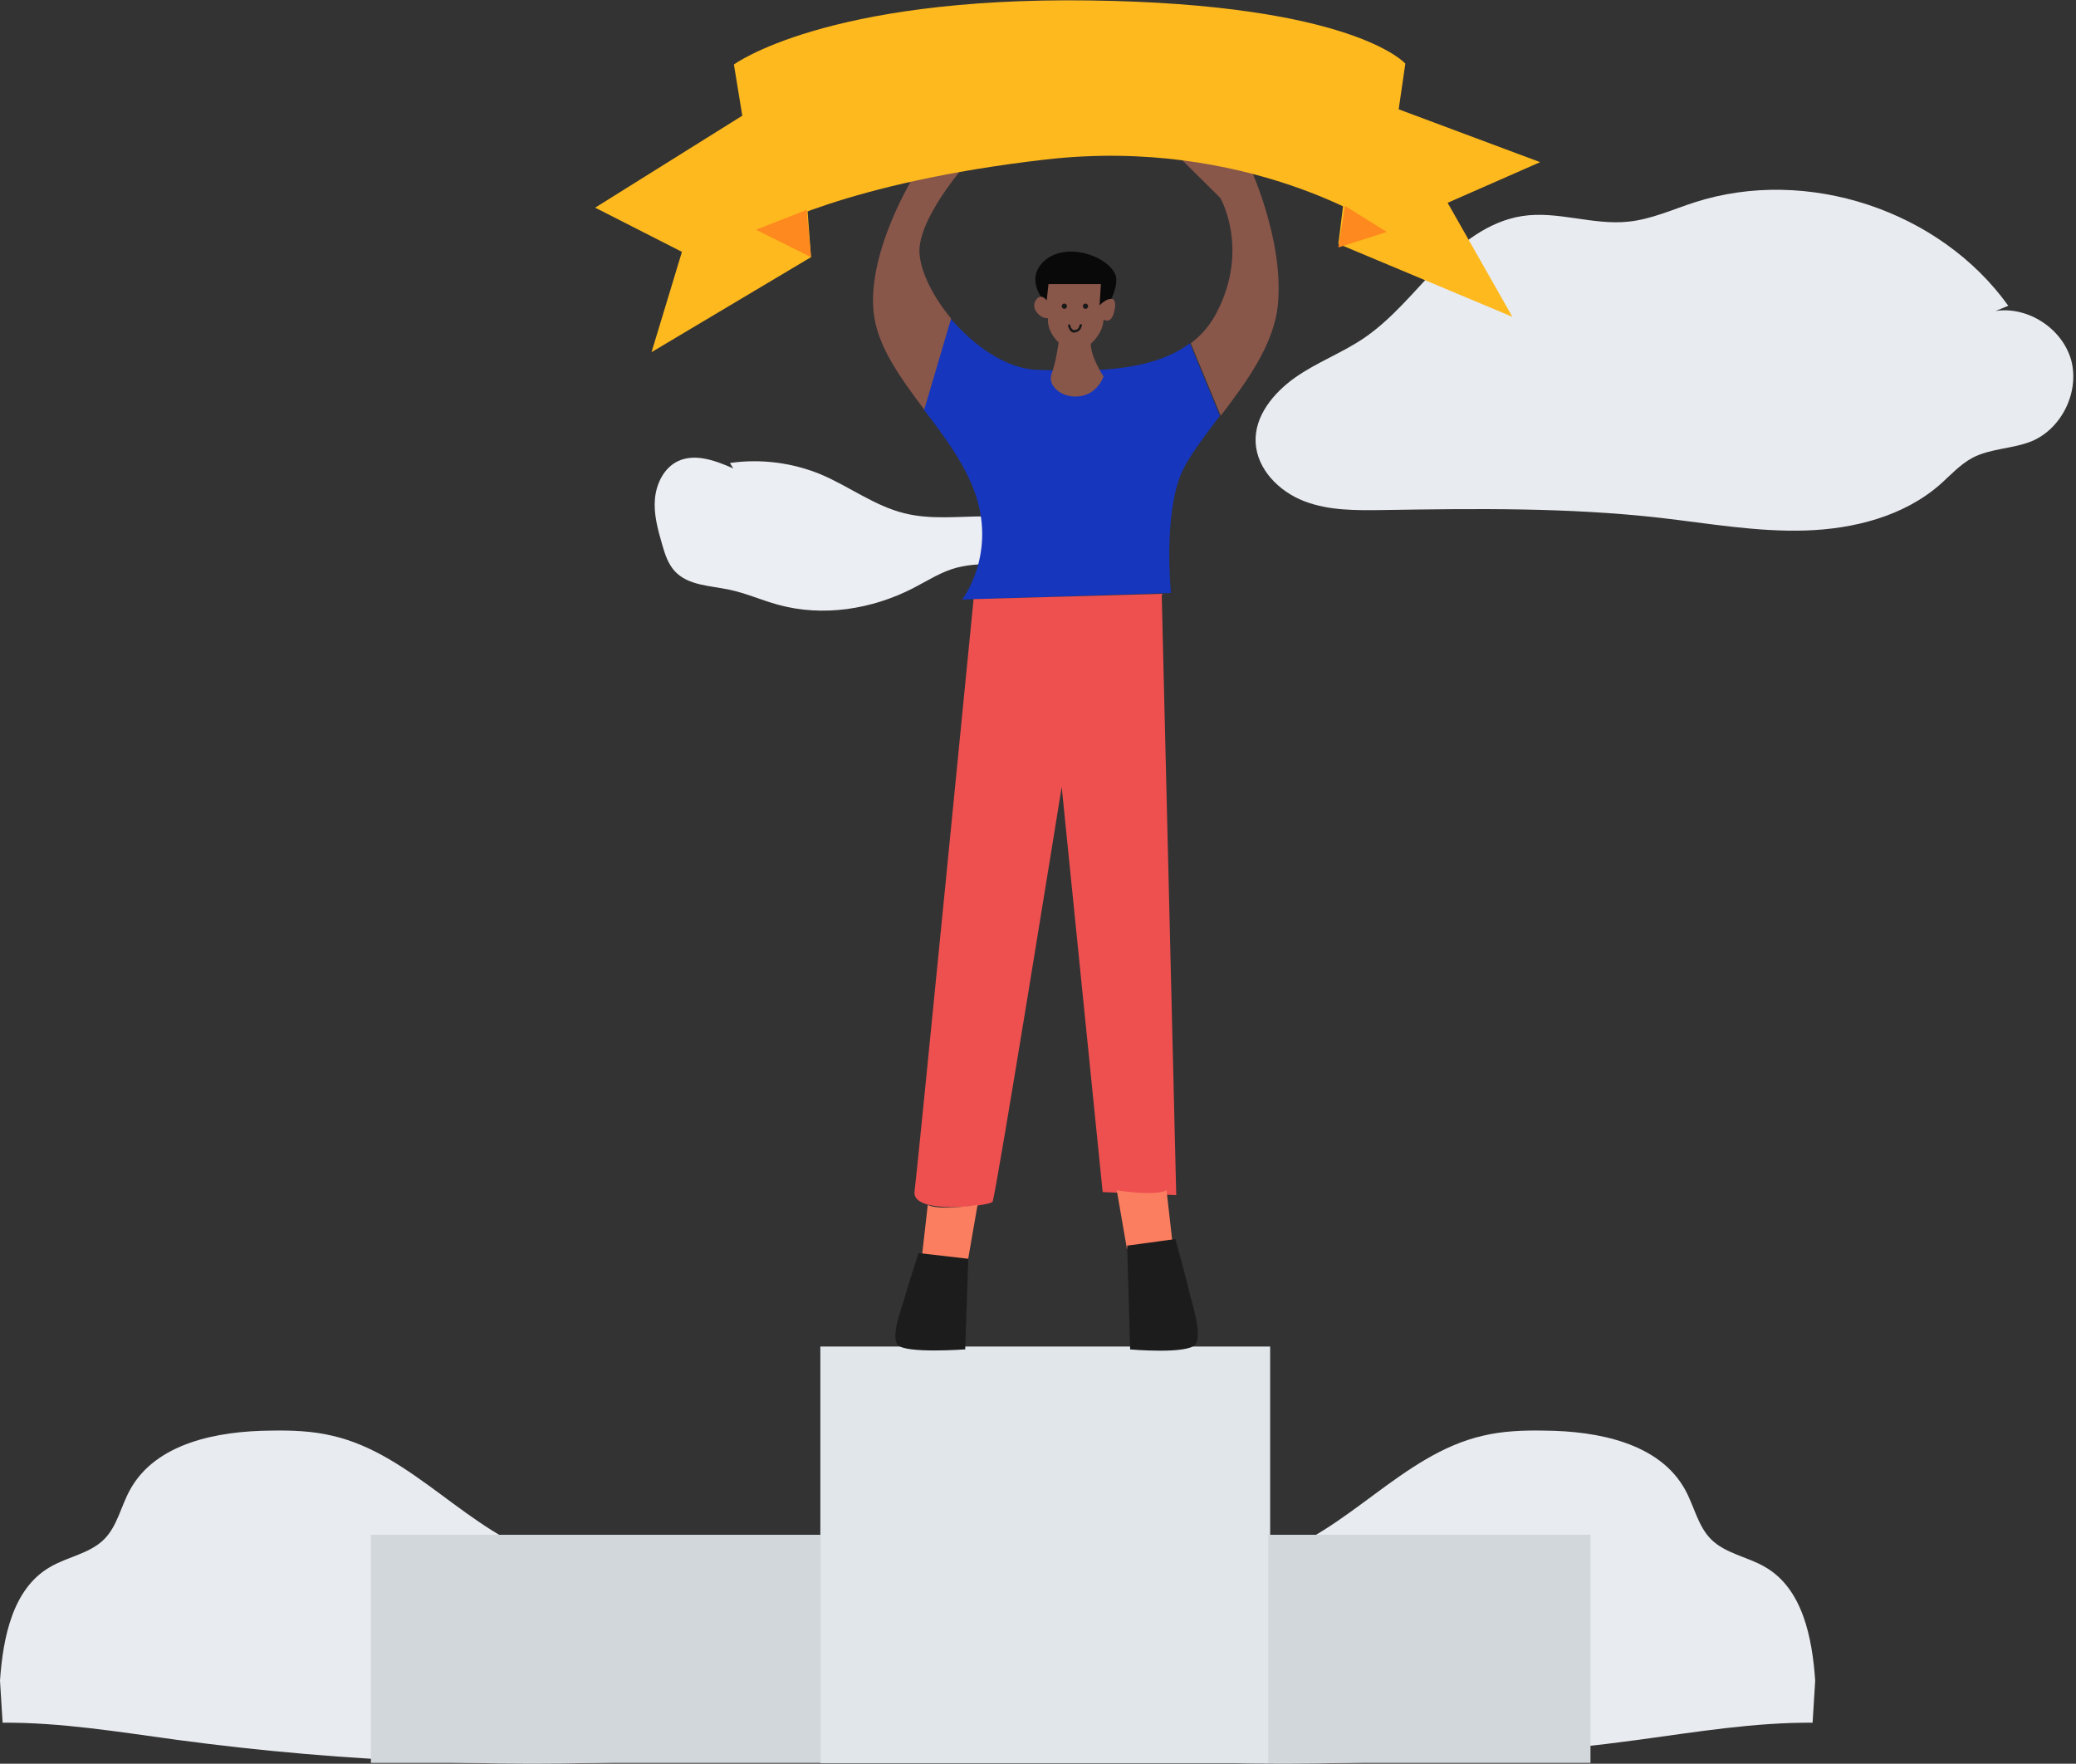 <svg width="558" height="474" viewBox="0 0 558 474" fill="none" xmlns="http://www.w3.org/2000/svg">
<rect x="0" y="0" width="558" height="474" fill="#333333" stroke="none"/>
<path d="M539.8 82.175C521.4 56.475 485.6 44.675 455.5 54.375C449.6 56.275 443.8 58.975 437.6 59.575C428.1 60.575 418.5 56.575 409.1 58.075C400.1 59.475 392.5 65.475 386.2 71.975C379.9 78.475 374.1 85.775 366.6 90.875C360.7 94.875 353.9 97.375 348.1 101.475C342.3 105.575 337.1 111.875 337.5 118.975C337.9 126.175 343.8 132.075 350.5 134.675C357.2 137.275 364.6 137.175 371.8 137.075C396.7 136.675 421.6 136.375 446.3 139.175C459.3 140.675 472.2 142.975 485.2 142.575C498.2 142.175 511.7 138.775 521.5 130.175C524.3 127.675 526.8 124.875 530.1 123.075C535 120.475 540.9 120.675 546.1 118.575C554.2 115.175 559 105.275 556.7 96.775C554.3 88.275 545.1 82.275 536.4 83.575" fill="#E8EBEF"/>
<path d="M487.9 451.675C487.1 440.075 484.5 426.975 474.5 421.175C469.8 418.375 463.8 417.575 459.9 413.675C456.4 410.175 455.4 404.875 453 400.475C446.1 387.775 429.4 384.575 415 384.475C409.5 384.375 403.9 384.575 398.5 385.875C376.8 390.875 362 411.975 340.7 418.375C333.7 420.475 326.4 420.875 319.3 422.275C308.9 424.275 298.7 428.275 290.7 435.275C282.7 442.275 277.2 452.375 277.2 462.975C277.2 464.875 277.4 466.875 278.7 468.275C279.8 469.575 281.6 470.075 283.2 470.475C289.2 471.875 295.3 472.275 301.5 472.675C347.8 475.475 394.4 473.775 440.4 467.575C455.9 465.475 471.5 462.875 487.2 462.975" fill="#E8EBEF"/>
<path d="M0 451.675C0.8 440.075 3.4 426.975 13.4 421.175C18.1 418.375 24.1 417.575 28 413.675C31.5 410.175 32.5 404.875 34.9 400.475C41.8 387.775 58.5 384.575 72.9 384.475C78.4 384.375 84 384.575 89.4 385.875C111.1 390.875 125.9 411.975 147.2 418.375C154.2 420.475 161.5 420.875 168.6 422.275C179 424.275 189.2 428.275 197.2 435.275C205.2 442.275 210.7 452.375 210.7 462.975C210.7 464.875 210.5 466.875 209.2 468.275C208.1 469.575 206.3 470.075 204.7 470.475C198.7 471.875 192.6 472.275 186.4 472.675C140.1 475.475 93.5 473.775 47.5 467.575C32 465.475 16.4 462.875 0.7 462.975" fill="#E8EBEF"/>
<path d="M341.4 361.875H220.5V473.875H341.4V361.875Z" fill="#E1E6EA"/>
<path d="M220.6 412.475H99.7V473.775H220.6V412.475Z" fill="#D2D7DB"/>
<path d="M427.5 412.475H340.9V473.775H427.5V412.475Z" fill="#D2D7DB"/>
<g clip-path="url(#clip0)">
<path d="M196.2 124.431C204.411 123.236 212.986 124.327 220.625 127.497C228.265 130.719 235.073 135.968 243.076 137.943C250.144 139.71 257.523 138.774 264.799 138.774C272.074 138.774 279.87 139.918 285.17 144.855C285.534 145.167 285.898 145.582 285.898 146.05C285.898 146.778 285.17 147.193 284.495 147.453C279.454 149.584 274.101 150.935 268.644 151.351C264.799 151.663 260.901 151.559 257.211 152.546C253.002 153.637 249.312 156.08 245.466 158.055C234.345 163.771 221.197 165.85 209.14 162.524C204.723 161.329 200.514 159.406 195.992 158.47C190.847 157.379 184.975 157.379 181.389 153.533C179.57 151.559 178.687 148.856 177.959 146.258C176.816 142.308 175.673 138.203 176.036 134.097C176.4 129.992 178.427 125.782 182.169 123.963C186.846 121.729 192.354 123.807 197.084 125.886" fill="#EBEEF2"/>
<path d="M317.696 126.818C312.604 138.218 314.736 159.354 314.736 159.354L258.607 161.135C258.607 161.135 268.317 148.667 261.686 131.449C258.726 123.85 253.515 116.844 248.305 110.076L255.528 85.614C261.804 92.976 270.567 99.151 278.738 99.389C290.934 99.745 308.697 100.576 319.828 92.264L327.88 111.738C323.735 117.319 319.709 122.425 317.696 126.818Z" fill="#1636BD"/>
<path d="M255.647 85.614L248.423 110.076C241.911 101.407 235.753 92.976 234.806 83.833C233.148 67.328 245.7 47.26 245.7 47.26C245.7 47.26 259.318 43.223 263.699 39.423C260.147 43.223 247.713 57.234 247.121 66.972C247.003 72.196 250.437 79.321 255.647 85.614Z" fill="#89564A"/>
<path d="M343.511 81.577C342.563 92.501 334.985 102.713 328.117 111.738L320.065 92.264C322.906 90.127 325.275 87.395 327.051 83.952C335.932 66.853 327.998 53.197 327.998 53.197C327.998 53.197 319.591 44.885 317.223 42.51C314.854 40.135 314.499 39.423 314.499 39.423L321.485 41.798L335.695 44.173C335.577 44.173 345.05 63.765 343.511 81.577Z" fill="#89564A"/>
<path d="M294.842 85.852C294.842 85.852 300.052 80.508 300.052 75.165C300.052 69.821 287.027 64.122 280.514 70.296C274.001 76.471 283.829 84.427 283.829 84.427L294.842 85.852Z" fill="#090909"/>
<path d="M281.343 80.746C281.343 80.746 279.803 78.49 278.382 80.746C276.961 83.002 279.685 85.733 281.698 85.496C281.698 85.496 281.106 88.702 284.54 92.026C284.54 92.026 283.83 97.489 282.645 100.457C281.461 103.426 285.132 107.107 290.106 106.513C295.079 105.92 296.618 101.17 296.618 101.17C296.618 101.17 293.184 96.064 293.184 92.383C293.184 92.383 296.5 89.652 296.618 85.852C296.618 85.852 298.75 87.514 299.579 83.358C300.408 79.202 297.921 80.39 297.21 80.746C296.5 81.102 295.553 82.052 295.553 82.052L295.908 76.352H281.816L281.343 80.746Z" fill="#89564A"/>
<path d="M286.079 83.002C286.472 83.002 286.79 82.683 286.79 82.29C286.79 81.896 286.472 81.577 286.079 81.577C285.687 81.577 285.369 81.896 285.369 82.29C285.369 82.683 285.687 83.002 286.079 83.002Z" fill="#191919"/>
<path d="M291.763 83.002C292.156 83.002 292.474 82.683 292.474 82.29C292.474 81.896 292.156 81.577 291.763 81.577C291.371 81.577 291.053 81.896 291.053 82.29C291.053 82.683 291.371 83.002 291.763 83.002Z" fill="#191919"/>
<path d="M288.803 89.414C287.619 89.414 287.145 88.108 287.027 87.277L287.619 87.158C287.619 87.277 287.856 88.82 288.921 88.702C290.106 88.583 290.224 87.158 290.224 87.158H290.816C290.816 87.871 290.342 89.177 289.04 89.295C288.921 89.414 288.803 89.414 288.803 89.414Z" fill="#191919"/>
<path d="M371.338 61.034C371.338 61.034 334.985 36.692 281.106 42.867C227.227 49.041 204.61 62.222 204.61 62.222L197.268 17.337C197.268 17.337 221.78 -0.831 292.829 0.119C363.878 1.069 377.733 17.099 377.733 17.099L371.338 61.034Z" fill="#FEB91E"/>
<path d="M201.768 29.686L159.968 55.81L183.295 67.684L175.125 94.639L217.991 69.109L215.03 29.686H201.768Z" fill="#FEB91E"/>
<path d="M363.878 32.061L359.734 65.547L406.507 85.139L389.1 54.503L413.968 43.579L365.654 25.53L363.878 32.061Z" fill="#FEB91E"/>
<path d="M372.759 62.34L359.734 66.497L361.51 55.335L372.759 62.34Z" fill="#FE891E"/>
<path d="M203.189 61.747L217.991 69.109L216.807 56.403L203.189 61.747Z" fill="#FE891E"/>
<path d="M261.686 161.017C261.686 161.017 246.647 313.959 245.818 320.252C244.989 326.546 265.949 324.171 266.778 322.983C267.607 321.796 285.369 211.483 285.369 211.483L296.382 320.371L316.157 321.202L312.249 159.592L261.686 161.017Z" fill="#EE5050"/>
<path d="M249.371 323.815L247.595 339.489H260.028L262.752 323.815C262.87 323.815 252.45 325.477 249.371 323.815Z" fill="#FB7E60"/>
<path d="M246.884 336.758C246.884 336.758 243.332 347.801 243.095 348.988C242.858 350.176 239.187 359.082 241.319 361.456C243.45 363.831 259.436 362.644 259.436 362.644L260.265 338.301L246.884 336.758Z" fill="#1C1C1C"/>
<path d="M313.552 319.896L315.328 335.57H302.894L300.171 319.896C300.052 319.896 310.473 321.558 313.552 319.896Z" fill="#FB7E60"/>
<path d="M315.933 333C315.933 333 319.375 345.653 319.604 347.014C319.834 348.374 323.391 358.578 321.325 361.299C319.26 364.02 303.771 362.66 303.771 362.66L302.968 334.769L315.933 333Z" fill="#1C1C1C"/>
</g>
<defs>
<clipPath id="clip0">
<rect width="254" height="363" fill="white" transform="translate(159.968)"/>
</clipPath>
</defs>
</svg>

